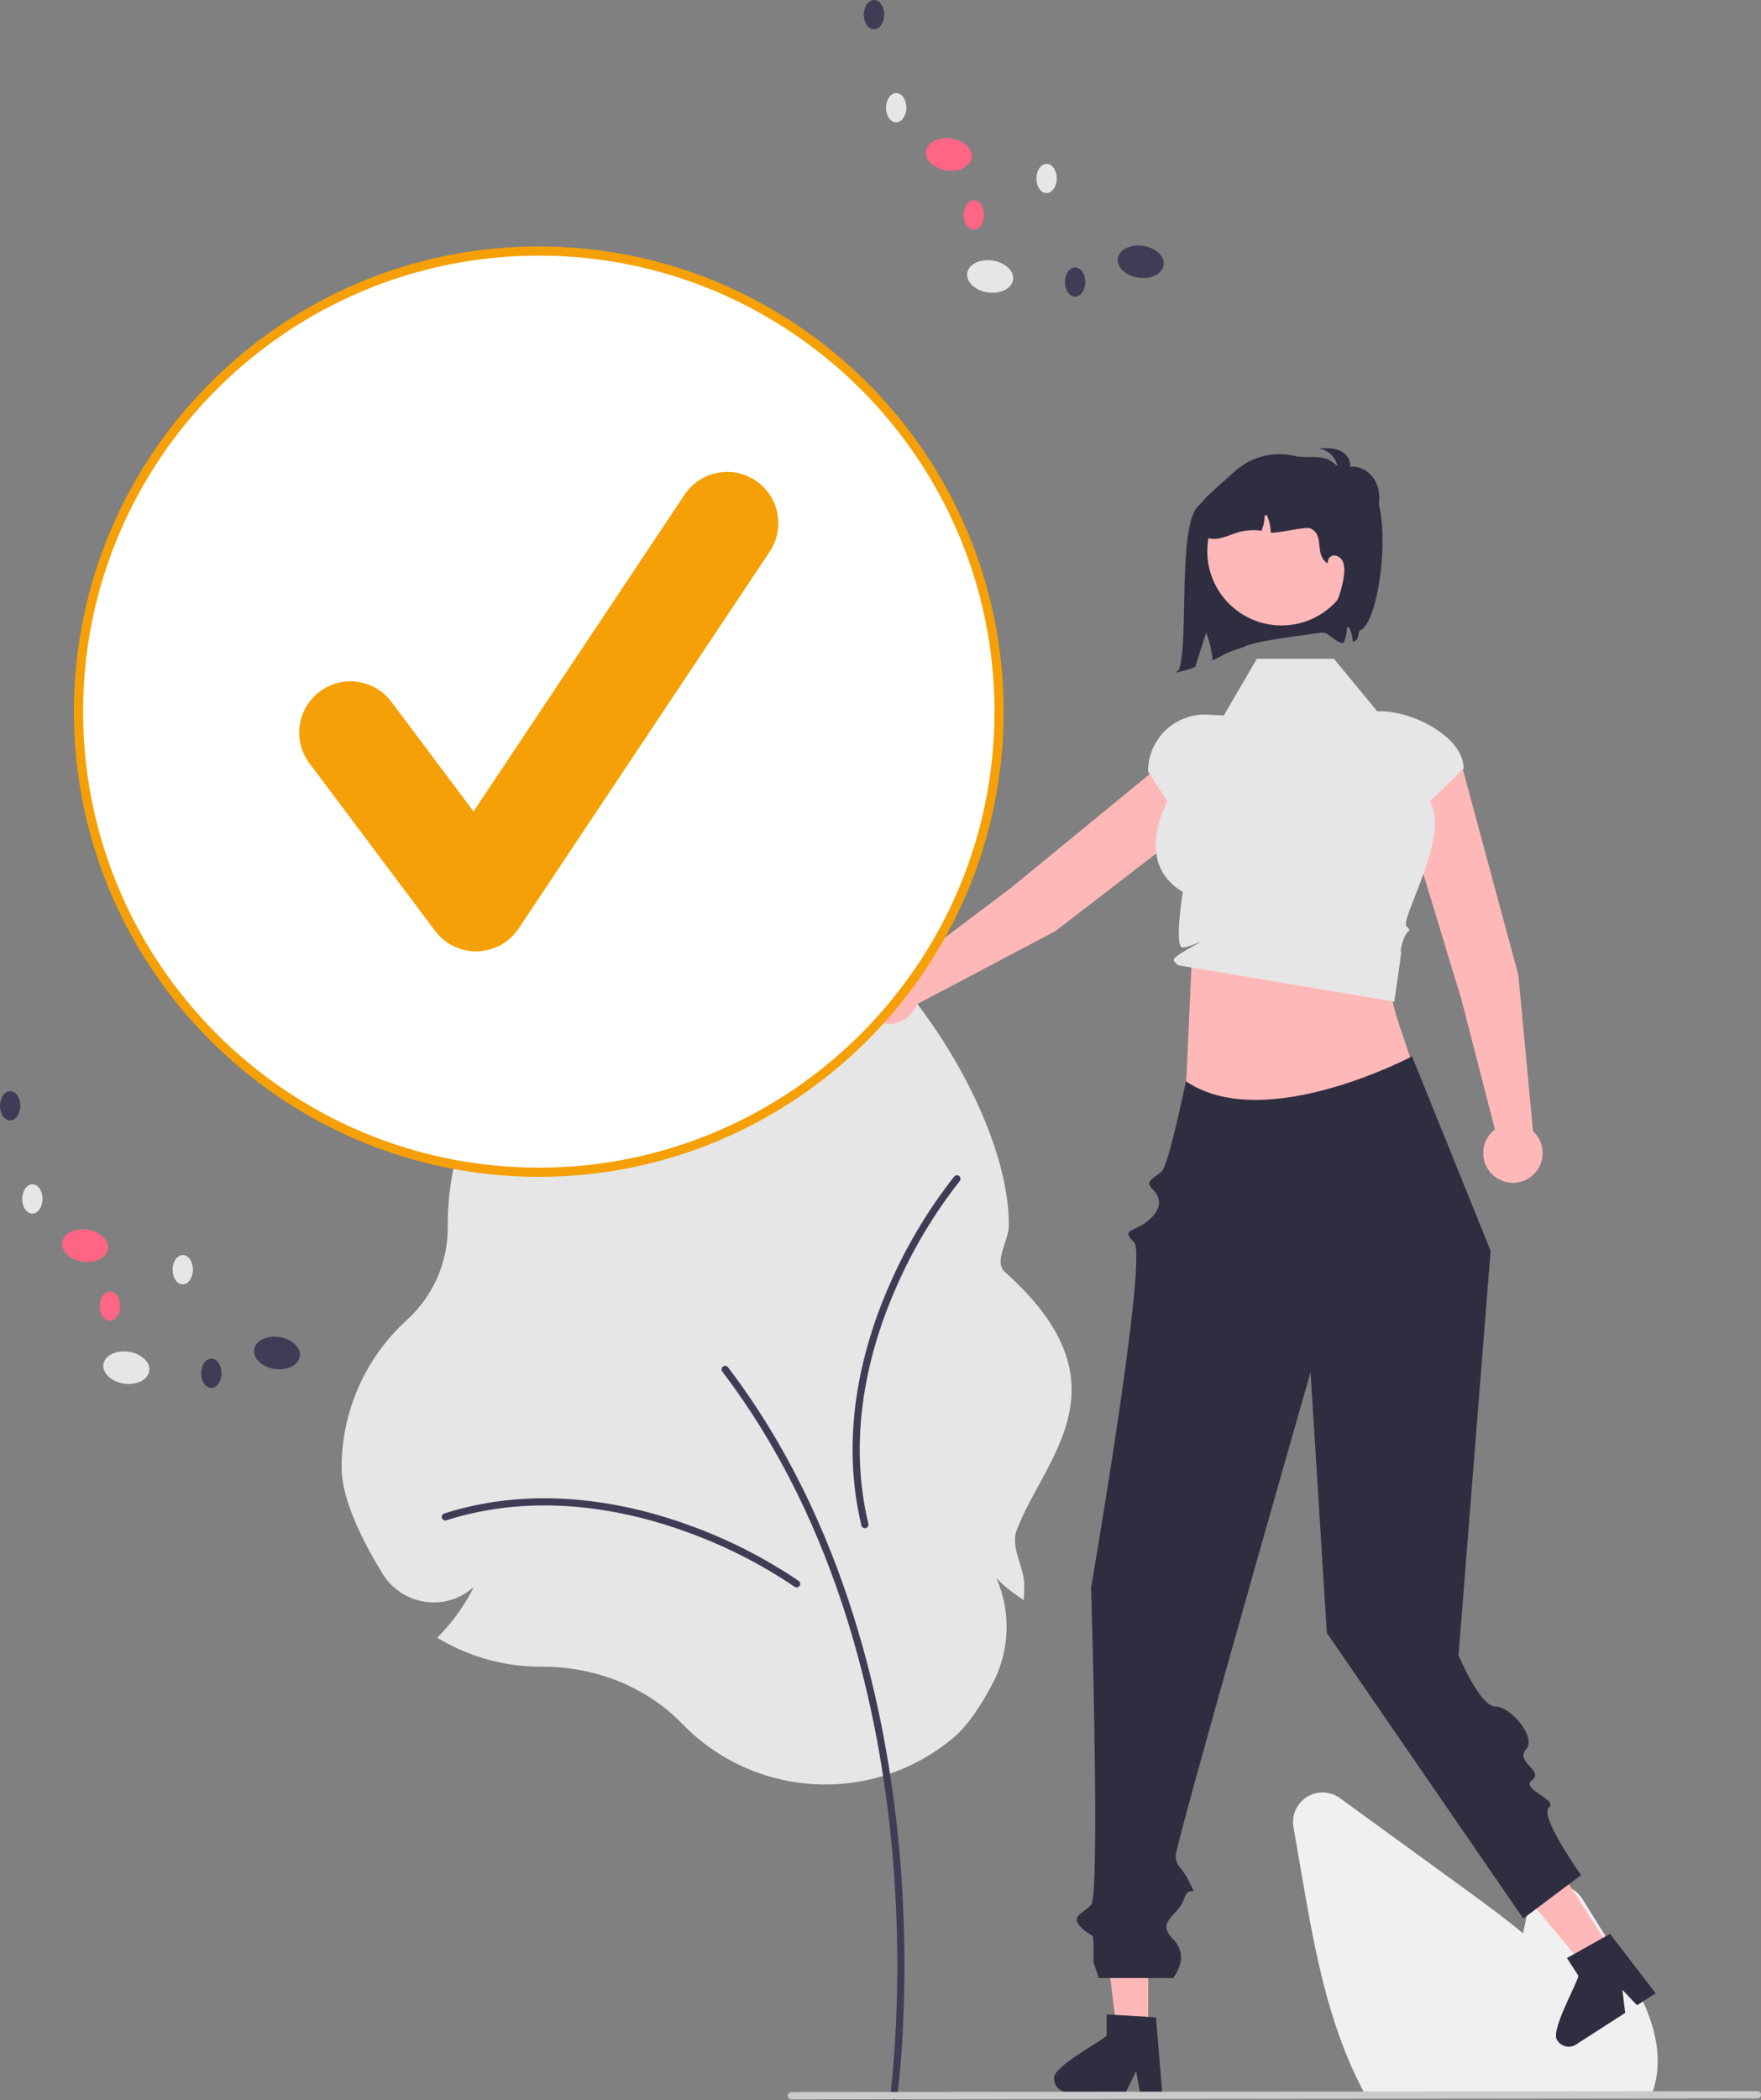 <svg width="500" height="596" viewBox="0 0 500 596" fill="none" xmlns="http://www.w3.org/2000/svg">
<rect x="0" y="0" width="500" height="596" fill="#808080" stroke="none"/>
<g clip-path="url(#clip0_91_96)">
<path d="M193.654 489.174C183.705 478.911 169.288 473.025 154.099 473.025L153.513 473.027C143.508 473.031 133.682 470.377 125.04 465.336L124.14 464.812L124.865 464.065C128.786 460.007 132.061 455.37 134.573 450.316C132.789 451.98 130.66 453.232 128.339 453.982C126.017 454.732 123.559 454.963 121.138 454.658C118.582 454.353 116.129 453.473 113.961 452.085C111.794 450.696 109.969 448.835 108.624 446.64C103.315 438.025 96.987 425.8 96.987 416.487C96.995 408.615 98.643 400.831 101.826 393.632C105.008 386.432 109.655 379.975 115.471 374.671C119.152 371.351 122.093 367.291 124.101 362.758C126.109 358.224 127.14 353.318 127.125 348.359L127.122 347.654C127.121 341.125 127.919 334.621 129.497 328.287L129.657 327.647L130.315 327.67C134.558 327.815 138.804 327.459 142.964 326.61C139.062 326.132 135.244 325.116 131.62 323.592L130.912 323.306L131.152 322.581C147.712 312.325 185.092 317.636 206.788 267.984C224.381 227.724 286.454 303.724 286.454 347.654C286.454 352.136 282.019 358.06 285.339 361.022C321.23 393.05 296.466 413.615 288.658 434.31C286.806 439.22 290.822 444.61 290.822 449.922C290.822 450.823 290.799 451.754 290.754 452.687L290.685 454.122L289.488 453.326C287.121 451.775 284.926 449.974 282.942 447.956C285.001 452.693 285.971 457.832 285.781 462.994C285.591 468.157 284.247 473.211 281.847 477.784C278.085 484.885 274.447 489.968 271.031 492.893C260.091 502.257 245.988 507.087 231.605 506.396C217.222 505.705 203.647 499.544 193.654 489.174Z" fill="#E6E6E6"/>
<path d="M253.743 596C253.988 596 254.224 595.911 254.408 595.751C254.593 595.59 254.714 595.369 254.748 595.126C254.791 594.823 259.022 564.306 255.222 523.748C251.714 486.291 240.446 432.34 206.692 388.032C206.611 387.925 206.51 387.836 206.394 387.768C206.279 387.701 206.151 387.657 206.019 387.639C205.887 387.621 205.752 387.63 205.623 387.664C205.494 387.698 205.373 387.757 205.266 387.838C205.16 387.919 205.071 388.02 205.004 388.136C204.936 388.251 204.893 388.379 204.875 388.511C204.857 388.644 204.866 388.778 204.9 388.908C204.934 389.037 204.993 389.158 205.075 389.264C238.537 433.19 249.714 486.745 253.198 523.937C256.975 564.26 252.778 594.539 252.735 594.84C252.715 594.984 252.726 595.131 252.767 595.271C252.808 595.41 252.879 595.54 252.975 595.65C253.07 595.76 253.188 595.848 253.321 595.908C253.453 595.969 253.597 596 253.743 596Z" fill="#3F3D56"/>
<path d="M226.198 450.531C226.413 450.531 226.622 450.463 226.796 450.337C226.969 450.211 227.099 450.033 227.165 449.829C227.232 449.625 227.232 449.405 227.166 449.2C227.099 448.996 226.97 448.818 226.796 448.692C217.178 442.18 206.788 436.89 195.865 432.942C178.8 426.693 152.85 421.028 126.134 429.533C126.007 429.573 125.888 429.638 125.786 429.724C125.684 429.81 125.6 429.915 125.538 430.034C125.476 430.153 125.439 430.282 125.428 430.416C125.416 430.549 125.431 430.683 125.472 430.81C125.512 430.938 125.577 431.056 125.664 431.158C125.75 431.26 125.856 431.344 125.974 431.406C126.093 431.467 126.223 431.504 126.356 431.515C126.489 431.526 126.623 431.511 126.751 431.47C152.919 423.14 178.399 428.712 195.166 434.852C205.914 438.732 216.137 443.933 225.601 450.337C225.774 450.463 225.983 450.531 226.198 450.531Z" fill="#3F3D56"/>
<path d="M272.724 334.624C272.74 334.409 272.687 334.196 272.574 334.013C272.461 333.831 272.293 333.689 272.094 333.608C271.895 333.527 271.676 333.511 271.467 333.562C271.259 333.614 271.072 333.73 270.933 333.894C263.747 343.02 257.724 353.005 253.001 363.618C245.541 380.193 238.023 405.674 244.579 432.939C244.61 433.069 244.667 433.191 244.745 433.299C244.823 433.408 244.922 433.499 245.036 433.569C245.15 433.639 245.277 433.686 245.409 433.706C245.541 433.727 245.675 433.722 245.805 433.691C245.935 433.66 246.058 433.603 246.166 433.524C246.274 433.446 246.365 433.347 246.435 433.233C246.505 433.119 246.551 432.992 246.572 432.86C246.593 432.728 246.587 432.593 246.556 432.463C240.134 405.757 247.525 380.739 254.855 364.453C259.498 354.01 265.421 344.186 272.488 335.205C272.626 335.041 272.709 334.838 272.724 334.624Z" fill="#3F3D56"/>
<path d="M468.805 594.923H387.879L387.531 594.292C386.497 592.415 385.498 590.426 384.564 588.383C376.228 570.533 372.705 550.117 369.596 532.105L367.255 518.528C366.972 516.884 367.185 515.192 367.868 513.67C368.552 512.148 369.674 510.864 371.09 509.984C372.507 509.103 374.155 508.665 375.822 508.726C377.489 508.788 379.1 509.345 380.448 510.327C392.746 519.278 405.05 528.221 417.358 537.155C422.018 540.547 427.34 544.472 432.438 548.714C432.929 546.325 433.444 543.929 433.958 541.566C434.313 539.935 435.146 538.446 436.352 537.291C437.557 536.136 439.08 535.367 440.724 535.083C442.369 534.798 444.061 535.011 445.584 535.694C447.108 536.378 448.392 537.5 449.274 538.917L458.742 554.133C465.648 565.245 471.743 576.194 470.501 588.004C470.507 588.148 470.497 588.292 470.469 588.433C470.221 590.373 469.76 592.279 469.095 594.118L468.805 594.923Z" fill="#F0F0F0"/>
<path d="M431.102 276.699L415.484 218.878C414.815 216.43 413.211 214.344 411.017 213.069C408.824 211.794 406.217 211.432 403.76 212.063C402.489 212.389 401.297 212.97 400.258 213.772C399.219 214.574 398.354 215.579 397.715 216.726C397.077 217.873 396.679 219.138 396.546 220.444C396.412 221.75 396.546 223.069 396.939 224.322L415.003 283.886L424.454 320.542C423.078 321.593 422.058 323.043 421.534 324.694C421.01 326.345 421.007 328.117 421.525 329.77C422.043 331.423 423.057 332.877 424.43 333.933C425.802 334.99 427.467 335.598 429.197 335.675C430.927 335.752 432.639 335.295 434.1 334.365C435.562 333.435 436.701 332.078 437.364 330.477C438.028 328.877 438.182 327.111 437.807 325.42C437.432 323.729 436.546 322.194 435.268 321.025L431.102 276.699Z" fill="#FFB8B8"/>
<path d="M299.679 264.246L347.133 227.717C349.139 226.163 350.454 223.883 350.794 221.369C351.134 218.854 350.472 216.307 348.95 214.276C348.163 213.225 347.171 212.346 346.033 211.692C344.895 211.038 343.636 210.622 342.332 210.47C341.029 210.319 339.708 210.434 338.45 210.81C337.193 211.185 336.025 211.813 335.018 212.655L286.888 252.111L256.632 274.853C255.135 273.982 253.406 273.594 251.68 273.74C249.955 273.886 248.316 274.561 246.987 275.671C245.657 276.781 244.702 278.274 244.251 279.947C243.799 281.619 243.873 283.39 244.463 285.019C245.053 286.647 246.129 288.055 247.547 289.051C248.964 290.046 250.654 290.581 252.385 290.582C254.117 290.584 255.808 290.052 257.227 289.059C258.646 288.066 259.725 286.661 260.318 285.033L299.679 264.246Z" fill="#FFB8B8"/>
<path d="M338.356 272.643L336.265 319.37L401.942 305.092C396.352 286.316 392.551 283.114 396.751 270.047L338.356 272.643Z" fill="#FFB8B8"/>
<path d="M378.74 186.98H356.856L347.458 203.065L342.98 202.818C340.789 202.697 338.598 203.024 336.538 203.779C334.478 204.534 332.594 205.702 331.001 207.21C329.408 208.718 328.139 210.535 327.272 212.55C326.404 214.566 325.957 216.737 325.957 218.931L331.475 227.485C331.475 227.485 321.607 244.686 335.821 253.148C335.821 253.148 333.286 269.092 335.821 268.921C338.356 268.749 344.196 265.504 338.356 268.749C332.517 271.994 332.952 272.43 333.708 273.185L334.463 273.941L395.866 284.254C395.866 284.254 397.662 272.347 397.855 270.224C398.049 268.1 396.751 273.292 398.049 268.1C399.347 262.908 401.293 264.855 399.347 262.908C397.4 260.961 411.959 236.841 405.977 227.484L415.567 218.128C415.567 209.154 401.156 201.878 392.184 201.878H391.034L378.74 186.98Z" fill="#E6E6E6"/>
<path d="M326.013 576.909H317.155L312.941 542.736L326.014 542.737L326.013 576.909Z" fill="#FFB8B8"/>
<path d="M299.279 589.981C299.283 590.974 299.678 591.925 300.379 592.627C301.08 593.329 302.03 593.727 303.022 593.733H319.696L320.213 592.662L322.571 587.795L323.485 592.662L323.687 593.733H329.976L329.886 592.655L328.209 572.54L326.015 572.405L316.536 571.843L314.208 571.701V577.707C312.441 579.587 298.575 586.694 299.279 589.981Z" fill="#2F2E41"/>
<path d="M457.651 553.703L450.202 558.497L428.174 532.037L439.169 524.964L457.651 553.703Z" fill="#FFB8B8"/>
<path d="M442.238 579.164C442.779 579.997 443.625 580.582 444.595 580.794C445.564 581.005 446.578 580.826 447.416 580.294L461.439 571.271L461.294 570.091L460.644 564.72L464.046 568.32L464.795 569.111L470.084 565.708L469.425 564.849L457.134 548.84L455.217 549.914L446.941 554.571L444.906 555.711L448.155 560.762C447.685 563.3 439.868 576.78 442.238 579.164Z" fill="#2F2E41"/>
<path d="M498.97 595.547L224.7 595.815C224.426 595.813 224.164 595.703 223.971 595.509C223.778 595.315 223.67 595.053 223.67 594.779C223.67 594.505 223.778 594.243 223.971 594.049C224.164 593.855 224.426 593.745 224.7 593.743L498.97 593.476C499.244 593.478 499.506 593.587 499.699 593.781C499.892 593.975 500 594.238 500 594.512C500 594.785 499.892 595.048 499.699 595.242C499.506 595.436 499.244 595.546 498.97 595.547Z" fill="#CACACA"/>
<path d="M400.913 299.814C400.913 299.814 358.931 322.026 336.725 306.871C336.725 306.871 331.868 330.403 329.922 332.35C327.975 334.296 324.874 335.145 327.073 337.317C329.273 339.488 330.497 342.422 326.316 346.147C322.136 349.872 317.967 348.69 321.998 352.526C326.029 356.362 309.808 450.465 309.808 450.465C309.808 450.465 312.403 537.976 309.808 540.623C307.213 543.27 303.744 543.862 307.1 547.135C310.457 550.408 310.457 547.87 310.457 552.384V556.898L311.992 561.385H333.059C333.059 561.385 338.143 555.478 333.059 550.347C327.975 545.216 334.606 543.813 336.157 538.998C337.708 534.184 340.303 539.376 337.708 534.184C335.112 528.992 333.866 529.98 333.84 526.565C333.815 523.151 372.096 389.46 372.096 389.46L376.732 463.456L432.502 544.494L448.918 532.18C448.918 532.18 436.966 515.351 439.761 513.037C442.556 510.724 431.524 507.822 435.003 505.212C438.482 502.603 430.107 499.973 433.263 496.513C436.42 493.054 428.915 484.334 424.566 484.334C420.218 484.334 414.115 469.799 414.115 469.799L423.225 354.977L400.913 299.814Z" fill="#2F2E41"/>
<path d="M356.416 139.748C356.119 140.138 353.751 139.928 350.905 139.512C345.277 138.69 344.51 139.667 340.303 143.495C334.208 149.04 337.673 182.861 334.679 190.189L333.711 190.903C335.63 190.536 337.515 190.008 339.346 189.325C340.38 186.062 341.416 182.788 342.46 179.527C343.446 182.064 344.065 184.729 344.3 187.44C345.749 186.869 347.189 185.472 353.243 183.598C356.291 181.53 378.344 179.45 381.179 178.54C388.374 154.053 376.779 144.151 356.416 139.748Z" fill="#2F2E41"/>
<path d="M363.862 177.508C375.5 177.508 384.936 168.07 384.936 156.428C384.936 144.787 375.5 135.349 363.862 135.349C352.223 135.349 342.787 144.787 342.787 156.428C342.787 168.07 352.223 177.508 363.862 177.508Z" fill="#FFB8B8"/>
<path d="M377.129 137.89C375.942 137.715 374.799 137.314 373.762 136.709C373.247 136.399 372.831 135.95 372.56 135.414C372.289 134.878 372.174 134.276 372.228 133.678C372.488 132.18 374.18 131.286 375.698 131.377C377.208 131.595 378.643 132.176 379.879 133.07C379.744 131.623 379.125 130.263 378.124 129.209C377.123 128.155 375.796 127.469 374.358 127.26C376.353 127.152 378.427 127.058 380.272 127.825C382.117 128.593 383.655 130.493 383.322 132.464C386.424 132.064 389.482 134.226 390.763 137.08C392.043 139.933 391.79 143.285 390.766 146.241C390.666 146.693 390.469 147.119 390.189 147.489C389.909 147.859 389.553 148.164 389.145 148.384C388.101 148.781 386.978 148.116 386.073 147.461C381.349 144.04 377.048 140.067 373.263 135.628" fill="#2F2E41"/>
<path d="M386.318 178.839C385.425 179.259 385.89 180.825 385.196 181.526C384.894 181.822 384.531 182.049 384.131 182.188C384.027 180.881 383.723 179.599 383.23 178.385C383.139 178.164 382.99 177.917 382.756 177.937C382.483 177.969 382.412 178.326 382.406 178.592C382.351 179.912 382.058 181.211 381.543 182.428C381.536 182.441 381.53 182.46 381.523 182.473C381.322 182.467 381.114 182.46 380.92 182.454C379.414 182.395 376.079 178.527 375.34 179.838C377.948 175.211 381.127 168.254 381.614 162.965C381.783 161.857 381.701 160.726 381.374 159.655C381.203 159.122 380.883 158.649 380.452 158.292C380.021 157.936 379.496 157.71 378.941 157.643C378.667 157.63 378.393 157.679 378.14 157.784C377.887 157.89 377.66 158.05 377.476 158.253C377.292 158.457 377.155 158.698 377.075 158.961C376.995 159.223 376.974 159.5 377.014 159.772L376.638 159.72C373.147 156.877 376.157 151.938 372.096 149.985C370.72 149.323 362.298 151.536 360.812 151.147C360.781 149.581 360.462 148.035 359.872 146.584C359.781 146.364 359.632 146.117 359.398 146.137C359.126 146.169 359.054 146.526 359.048 146.792C358.993 148.112 358.7 149.411 358.185 150.628C356.126 150.335 354.031 150.446 352.014 150.952C350.237 151.419 348.55 152.224 346.765 152.652C345.883 152.923 344.955 153.01 344.038 152.91C343.121 152.809 342.235 152.523 341.432 152.068C339.167 150.55 338.772 147.188 339.901 144.709C340.718 143.118 341.822 141.692 343.158 140.503C344.176 139.517 345.234 138.569 346.292 137.622C347.239 136.772 348.186 135.921 349.134 135.071C350.326 133.949 351.597 132.912 352.936 131.969C355.074 130.567 357.475 129.618 359.994 129.178C362.512 128.738 365.093 128.818 367.58 129.412C370.564 130.126 374.555 129.12 377.286 130.515C378.714 131.249 381.874 134.059 383.126 135.058C386.331 137.609 384.162 135.531 387.668 137.005C396.027 140.522 392.33 176.008 386.318 178.839Z" fill="#2F2E41"/>
<path d="M152.979 332.693C225.159 332.693 283.673 274.166 283.673 201.969C283.673 129.771 225.159 71.244 152.979 71.244C80.799 71.244 22.286 129.771 22.286 201.969C22.286 274.166 80.799 332.693 152.979 332.693Z" fill="white"/>
<path d="M152.979 333.998C80.195 333.998 20.981 274.769 20.981 201.968C20.981 129.167 80.195 69.939 152.979 69.939C225.763 69.939 284.978 129.167 284.978 201.968C284.978 274.769 225.763 333.998 152.979 333.998ZM152.979 72.549C81.634 72.549 23.59 130.606 23.59 201.968C23.59 273.33 81.634 331.388 152.979 331.388C224.325 331.388 282.368 273.33 282.368 201.968C282.368 130.606 224.325 72.549 152.979 72.549Z" fill="#F5A006"/>
<path d="M135.15 270.005C132.893 270.005 130.667 269.479 128.649 268.469C126.63 267.459 124.875 265.993 123.521 264.187L87.866 216.635C86.72 215.107 85.887 213.368 85.413 211.519C84.939 209.669 84.835 207.744 85.105 205.853C85.375 203.963 86.014 202.144 86.987 200.501C87.96 198.858 89.246 197.423 90.774 196.277C92.301 195.132 94.039 194.298 95.888 193.824C97.738 193.35 99.662 193.245 101.552 193.516C103.442 193.786 105.26 194.426 106.903 195.398C108.546 196.371 109.981 197.658 111.126 199.186L134.453 230.294L194.365 140.406C196.505 137.199 199.83 134.974 203.61 134.219C207.39 133.464 211.314 134.241 214.521 136.38C217.728 138.518 219.955 141.843 220.712 145.623C221.469 149.403 220.694 153.329 218.558 156.538L147.248 263.529C145.958 265.464 144.223 267.061 142.188 268.187C140.154 269.313 137.879 269.935 135.555 270C135.42 270.002 135.285 270.005 135.15 270.005Z" fill="#F5A006"/>
<path d="M287.632 79.412C287.996 76.912 285.379 74.463 281.787 73.94C278.195 73.417 274.988 75.019 274.625 77.519C274.261 80.018 276.878 82.468 280.47 82.991C284.062 83.513 287.269 81.911 287.632 79.412Z" fill="#E6E6E6"/>
<path d="M330.396 75.238C330.76 72.739 328.143 70.289 324.551 69.766C320.959 69.243 317.753 70.846 317.389 73.345C317.026 75.844 319.643 78.294 323.235 78.817C326.826 79.34 330.033 77.737 330.396 75.238Z" fill="#3F3D56"/>
<path d="M275.921 44.782C276.285 42.283 273.668 39.833 270.076 39.31C266.484 38.788 263.278 40.39 262.914 42.889C262.55 45.388 265.168 47.838 268.759 48.361C272.351 48.884 275.558 47.281 275.921 44.782Z" fill="#FF6584"/>
<path d="M257.339 30.597C257.357 28.303 256.077 26.433 254.481 26.421C252.885 26.409 251.578 28.259 251.56 30.553C251.543 32.848 252.823 34.718 254.418 34.73C256.014 34.742 257.322 32.892 257.339 30.597Z" fill="#E6E6E6"/>
<path d="M251.038 4.176C251.055 1.882 249.775 0.012 248.18 4.83766e-05C246.584 -0.012 245.276 1.838 245.259 4.133C245.241 6.427 246.521 8.297 248.117 8.309C249.713 8.321 251.02 6.471 251.038 4.176Z" fill="#3F3D56"/>
<path d="M300.042 50.675C300.059 48.381 298.779 46.511 297.184 46.499C295.588 46.487 294.28 48.337 294.263 50.631C294.246 52.926 295.525 54.796 297.121 54.808C298.717 54.82 300.024 52.969 300.042 50.675Z" fill="#E6E6E6"/>
<path d="M279.376 60.996C279.393 58.701 278.113 56.831 276.518 56.819C274.922 56.807 273.614 58.658 273.597 60.952C273.579 63.246 274.859 65.116 276.455 65.128C278.051 65.14 279.358 63.29 279.376 60.996Z" fill="#FF6584"/>
<path d="M308.143 80.071C308.161 77.777 306.881 75.907 305.285 75.895C303.69 75.883 302.382 77.733 302.365 80.027C302.347 82.322 303.627 84.192 305.222 84.204C306.818 84.216 308.126 82.365 308.143 80.071Z" fill="#3F3D56"/>
<path d="M42.373 389.102C42.737 386.603 40.12 384.153 36.528 383.63C32.936 383.107 29.73 384.71 29.366 387.209C29.003 389.708 31.62 392.158 35.212 392.681C38.803 393.203 42.01 391.601 42.373 389.102Z" fill="#E6E6E6"/>
<path d="M85.138 384.928C85.502 382.429 82.885 379.979 79.293 379.456C75.701 378.933 72.495 380.536 72.131 383.035C71.768 385.534 74.385 387.984 77.977 388.507C81.568 389.03 84.775 387.427 85.138 384.928Z" fill="#3F3D56"/>
<path d="M30.663 354.472C31.027 351.973 28.41 349.523 24.818 349C21.226 348.478 18.019 350.08 17.656 352.579C17.292 355.078 19.909 357.528 23.501 358.051C27.093 358.574 30.299 356.971 30.663 354.472Z" fill="#FF6584"/>
<path d="M12.081 340.287C12.098 337.993 10.818 336.123 9.223 336.111C7.627 336.099 6.319 337.949 6.302 340.244C6.285 342.538 7.564 344.408 9.16 344.42C10.756 344.432 12.063 342.582 12.081 340.287Z" fill="#E6E6E6"/>
<path d="M5.779 313.866C5.796 311.572 4.517 309.702 2.921 309.69C1.325 309.678 0.018 311.528 0 313.823C-0.017 316.117 1.262 317.987 2.858 317.999C4.454 318.011 5.762 316.161 5.779 313.866Z" fill="#3F3D56"/>
<path d="M54.783 360.365C54.8 358.071 53.521 356.201 51.925 356.189C50.329 356.177 49.022 358.027 49.004 360.322C48.987 362.616 50.266 364.486 51.862 364.498C53.458 364.51 54.766 362.66 54.783 360.365Z" fill="#E6E6E6"/>
<path d="M34.117 370.686C34.134 368.391 32.855 366.522 31.259 366.51C29.663 366.498 28.356 368.348 28.338 370.642C28.321 372.937 29.601 374.806 31.196 374.818C32.792 374.831 34.1 372.98 34.117 370.686Z" fill="#FF6584"/>
<path d="M62.885 389.761C62.902 387.467 61.623 385.597 60.027 385.585C58.431 385.573 57.123 387.423 57.106 389.718C57.089 392.012 58.368 393.882 59.964 393.894C61.56 393.906 62.867 392.056 62.885 389.761Z" fill="#3F3D56"/>
</g>
<defs>
<clipPath id="clip0_91_96">
<rect width="500" height="596" fill="white"/>
</clipPath>
</defs>
</svg>

